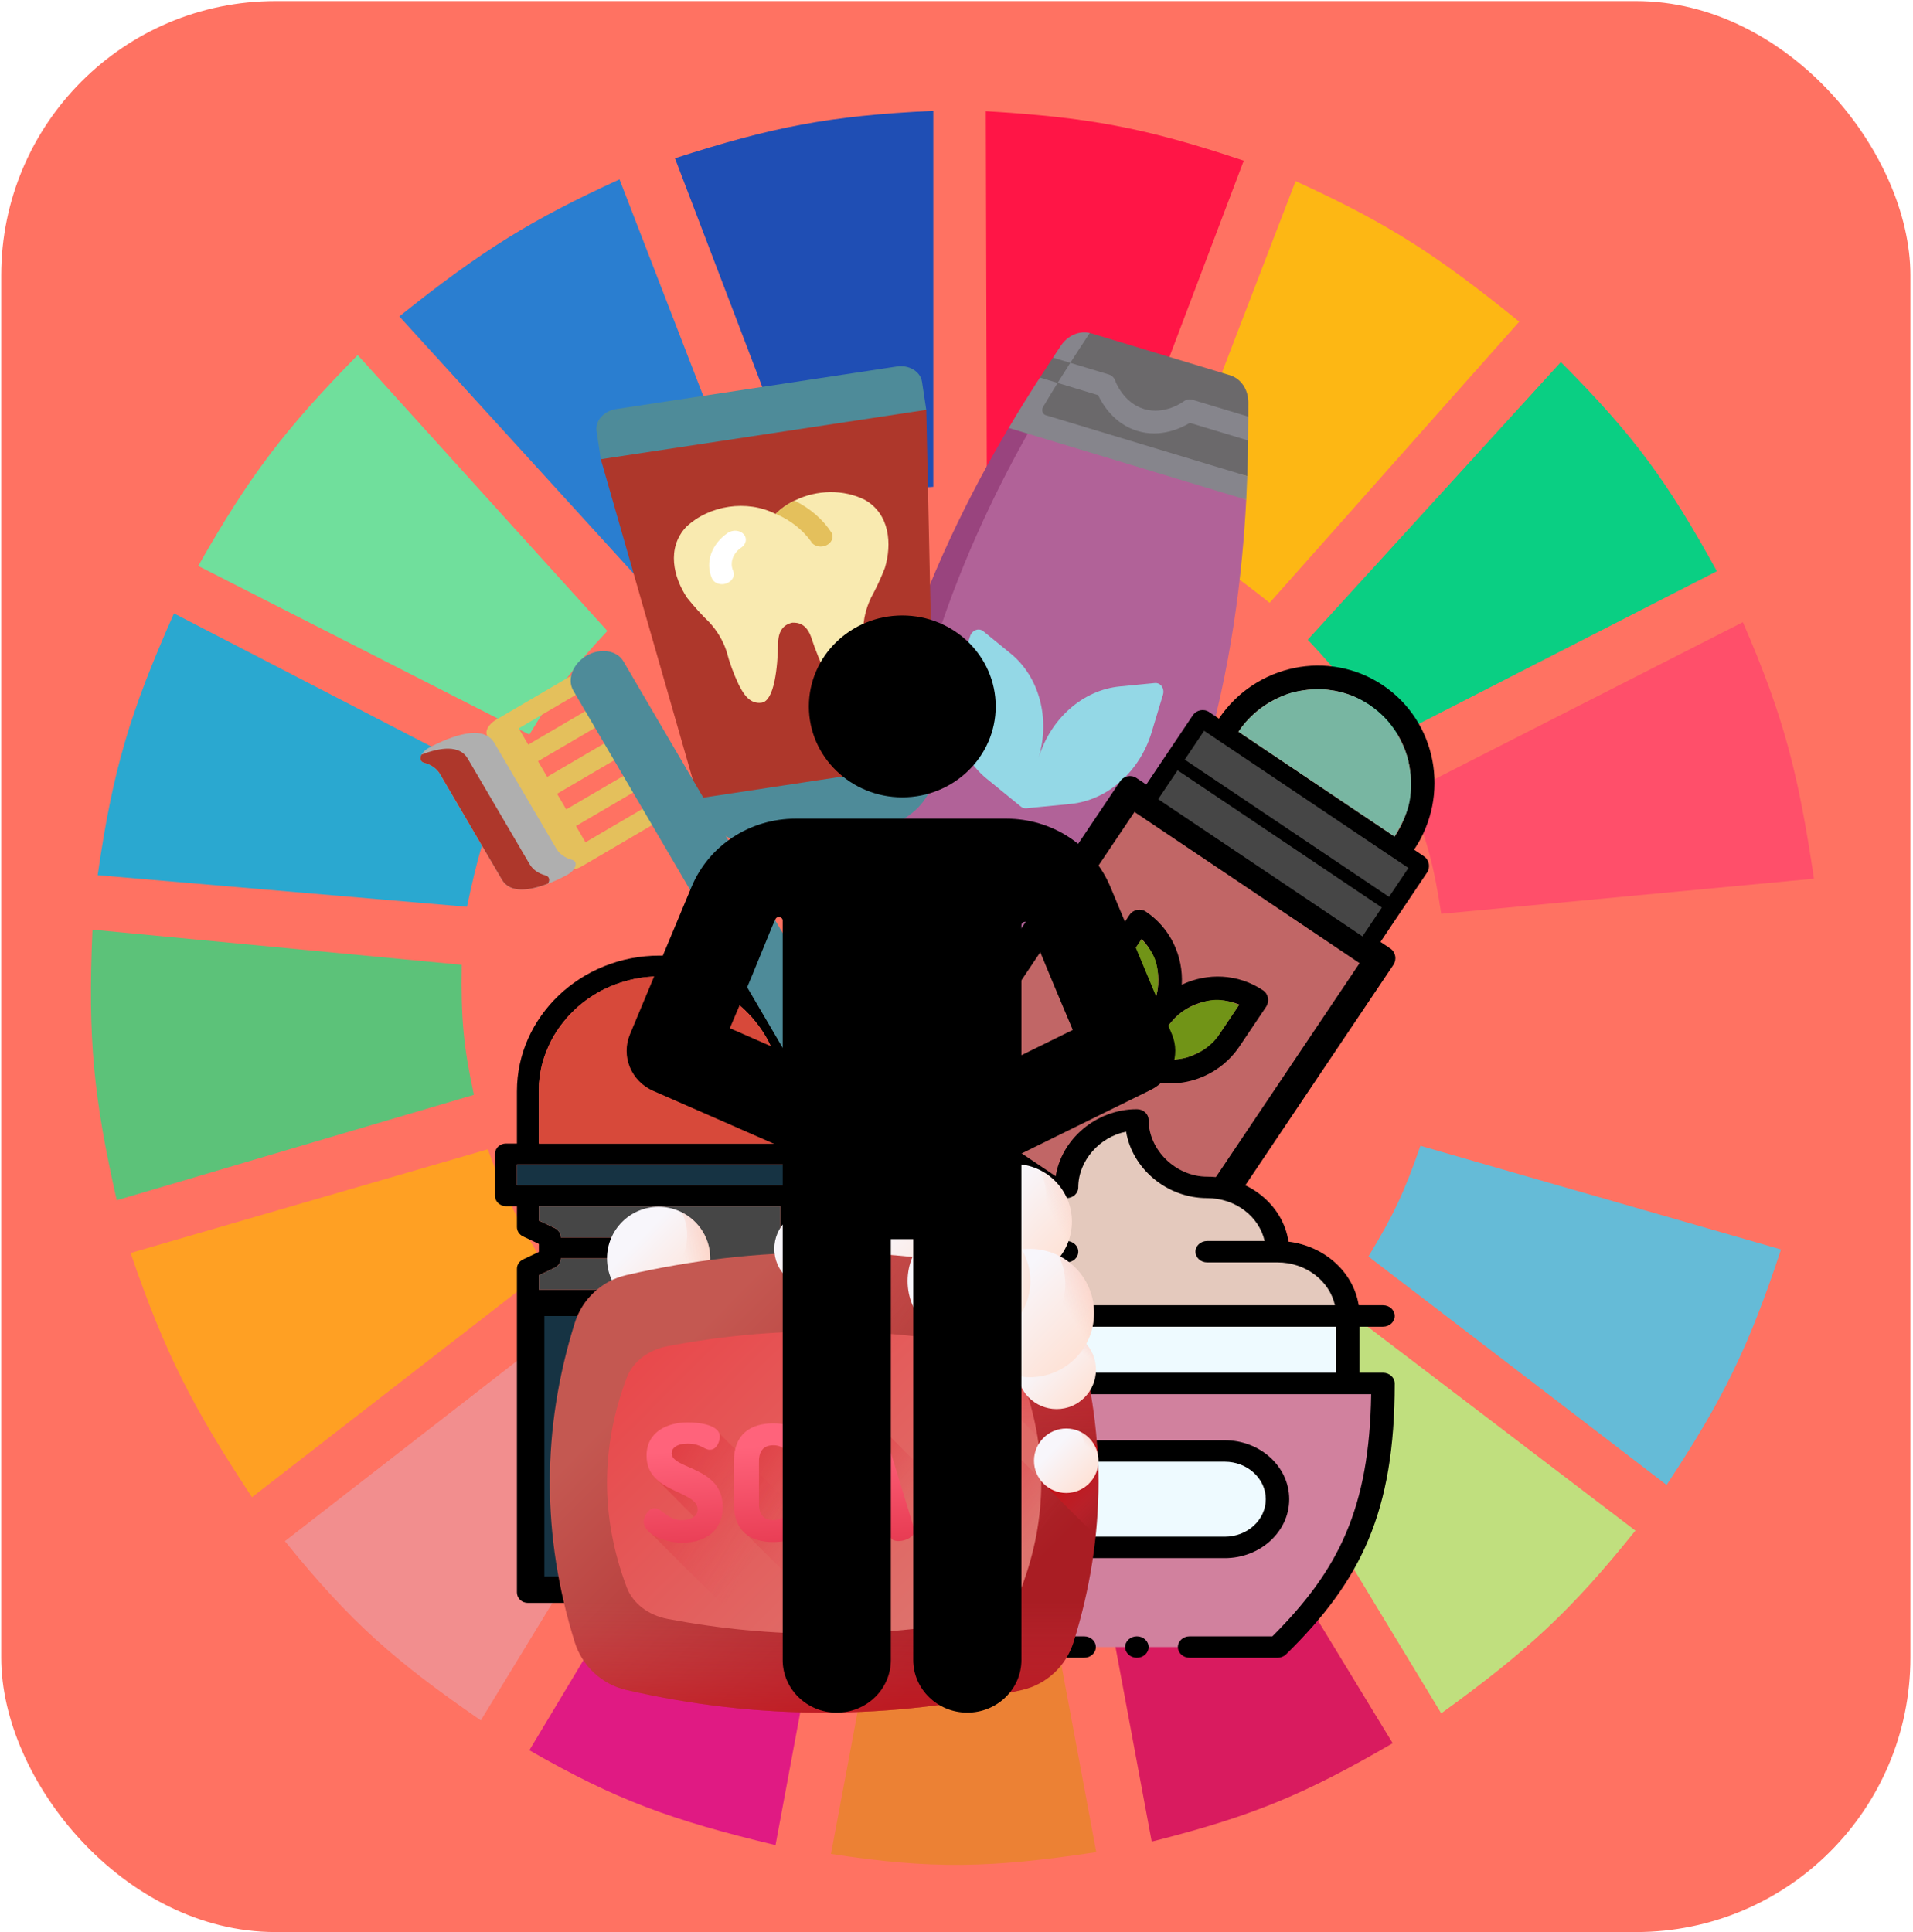 <svg width="687" height="694" viewBox="0 0 687 694" fill="none" xmlns="http://www.w3.org/2000/svg">
<rect x="0.44" y="0.383" width="685.626" height="693.507" rx="98.51" fill="#FF7262"/>
<g clip-path="url(#clip0)">
<path d="M290.335 182.426L242.396 56.841C277.207 45.664 297.363 41.575 335.161 39.802V174.853C317.196 175.86 307.353 177.482 290.335 182.426Z" fill="#1F4EB4"/>
<path d="M354.392 174.589L354.024 39.933C390.475 42.139 410.736 45.642 446.653 57.714L398.919 183.799C381.79 178.216 372.027 176.155 354.392 174.589Z" fill="#FF1546"/>
<path d="M416.716 191.26L465.277 65.045C499.803 80.798 516.951 92.4 545.59 115.531L455.938 216.503C441.919 205.298 433.535 199.558 416.716 191.26Z" fill="#FDB714"/>
<path d="M469.638 229.756L560.534 130.046C587.199 156.787 599.104 173.429 616.567 205.144L497.031 266.358C487.8 250.863 481.926 242.752 469.638 229.756Z" fill="#0ACF83"/>
<path d="M505.748 284.66L625.906 223.445C640.796 257.836 645.88 278.174 651.432 315.582L517.577 328.204C514.952 310.743 512.36 301.218 505.748 284.66Z" fill="#FF4F6A"/>
<path d="M515.707 391.943C518.704 375.176 519.659 365.432 519.443 347.136L653.297 334.515C654.959 371.2 653.133 392.049 645.204 429.807L515.707 391.943Z" fill="#FF7262"/>
<path d="M491.426 451.264C500.203 436.847 504.336 428.179 510.103 411.506L639.6 448.739C628.014 483.763 619.021 502.28 598.509 533.304L491.426 451.264Z" fill="#65BBD7"/>
<path d="M587.304 549.712L479.598 467.672C467.764 481.167 460.653 488.043 447.224 499.226L517.575 615.344C548.73 592.765 564.177 578.528 587.304 549.712Z" fill="#C0DF7E"/>
<path d="M500.144 626.072L429.792 510.585C414.529 518.298 405.59 522.112 388.702 527.624L413.605 661.412C449.283 652.418 468.243 644.643 500.144 626.072Z" fill="#D91B5F"/>
<path d="M323.331 532.673C341.077 533.835 351.028 533.488 368.779 531.411L393.682 665.199C355.619 670.934 334.704 671.405 298.428 665.83L323.331 532.673Z" fill="#EC8134"/>
<path d="M190.099 628.597L259.828 512.479C275.636 520.747 285.226 524.266 303.408 528.887L278.505 662.675C240.861 653.633 221.276 646.484 190.099 628.597Z" fill="#E01A83"/>
<path d="M102.317 553.498L208.779 470.827C220.65 484.795 228.371 491.46 243.02 502.381L172.669 617.868C141.875 596.583 126.104 582.918 102.317 553.498Z" fill="#F28E8E"/>
<path d="M90.486 537.721C69.31 505.569 59.427 486.536 46.905 450.002L175.157 412.768C181.562 430.018 186.42 439.354 196.324 455.681L90.486 537.721Z" fill="#FFA023"/>
<path d="M41.924 431.07C33.685 394.547 31.453 373.361 33.208 333.884L165.817 346.505C165.479 366.056 166.522 376.219 170.175 393.205L41.924 431.07Z" fill="#5CC279"/>
<path d="M35.076 314.32L167.686 325.68C171.365 308.284 174.123 298.6 180.76 281.504L62.47 220.29C46.748 255.75 40.515 276.28 35.076 314.32Z" fill="#2AA8D0"/>
<path d="M71.186 203.251C89.723 170.616 102.35 154.11 128.464 127.521L218.115 226.6C205.984 239.567 199.865 247.739 190.099 263.834L71.186 203.251Z" fill="#70DF9C"/>
<path d="M233.68 212.717C247.131 202.579 255.223 197.504 271.035 189.998L222.474 64.414C190.874 78.928 173.524 89.554 143.406 113.638L233.68 212.717Z" fill="#2A7ED0"/>
<g filter="url(#filter0_dd)">
<path d="M431.303 276.71C442.367 240.089 446.207 205.384 447.551 179.46L367.824 149.649C355.882 170.914 339.258 203.013 329.723 234.573C310.356 298.673 314.875 342.175 312.95 357.419L384.898 373.433C384.919 373.425 384.938 373.417 384.958 373.409C395.96 357.172 415.656 328.498 431.303 276.71Z" fill="#B16298"/>
<path d="M319.407 350.154C319.789 332.865 316.307 295.746 334.366 235.975C343.901 204.415 357.116 177.01 369.059 155.744L367.829 149.649L362.24 153.684C349.004 176.015 332.985 207.04 321.921 243.662C306.274 295.45 306.798 330.232 306.969 349.845C307.029 356.742 311.008 362.555 316.919 364.341L368.652 379.971C374.55 381.753 381.066 379.13 384.938 373.445L322.305 354.522C320.537 353.987 319.362 352.222 319.407 350.154Z" fill="#99447E"/>
<path d="M447.923 170.987C448.086 166.345 448.175 162.066 448.225 158.2L444.234 153.05L448.286 149.634C448.291 147.774 448.291 146.072 448.296 144.537C448.308 139.89 445.641 135.958 441.662 134.756C430.872 131.496 391.899 119.721 391.899 119.721C391.722 119.667 391.544 119.627 391.365 119.585C391.365 119.585 374.163 140.075 367.03 152.269L447.923 170.987Z" fill="#6B696B"/>
<path d="M447.924 170.988L375.532 149.116C374.382 148.769 373.926 147.274 374.613 146.115C381.2 134.995 387.1 126.027 391.365 119.587C387.532 118.691 383.408 120.491 380.959 124.194C380.113 125.475 379.171 126.893 378.145 128.444L380.786 132.895L373.453 135.611C370.13 140.749 366.316 146.805 362.239 153.685L447.555 179.462C447.708 176.521 447.829 173.692 447.924 170.988Z" fill="#86858C"/>
<path d="M428.176 143.558C427.137 143.244 425.974 143.486 425.039 144.194C424.973 144.244 418.342 149.172 410.837 146.904C403.331 144.636 400.537 136.861 400.517 136.804C400.137 135.676 399.304 134.835 398.25 134.516L384.354 130.318L377.565 132.332L379.811 137.53L394.367 141.928C395.942 145.28 400.119 152.251 408.459 154.771C416.799 157.29 424.137 153.798 427.305 151.88L448.222 158.199C448.262 155.064 448.277 152.197 448.283 149.633L428.176 143.558Z" fill="#86858C"/>
<path d="M384.357 130.319L378.146 128.442C376.732 130.581 375.157 132.977 373.454 135.609L379.814 137.531C381.397 134.975 382.916 132.569 384.357 130.319Z" fill="#6B696B"/>
<path d="M402.07 246.545C388.867 247.838 377.24 258.102 372.971 272.233C377.24 258.101 373.242 243.118 362.964 234.73L353.138 226.711C351.492 225.368 349.028 226.341 348.345 228.603L344.263 242.112C339.994 256.243 343.992 271.227 354.271 279.615L366.618 289.692C367.176 290.147 367.875 290.359 368.592 290.288L384.455 288.734C397.658 287.441 409.284 277.178 413.554 263.047L417.635 249.537C418.319 247.275 416.805 245.101 414.692 245.308L402.07 246.545Z" fill="#94D8E6"/>
<path d="M499.264 340.633L495.76 338.279L502.914 327.627L512.454 313.425C513.773 311.462 513.269 308.82 511.335 307.521L507.83 305.166C520.981 285.589 515.958 259.101 496.634 246.12C477.309 233.14 450.889 238.507 437.738 258.085L434.234 255.731C432.299 254.431 429.663 254.964 428.344 256.927L418.804 271.129L411.65 281.781L408.145 279.426C406.21 278.127 403.574 278.659 402.255 280.623L325.937 394.239C324.618 396.203 325.122 398.845 327.057 400.144L418.176 461.35C420.111 462.65 422.747 462.117 424.066 460.154L500.384 346.538C501.703 344.574 501.199 341.932 499.264 340.633ZM491.864 253.221C507.322 263.605 511.341 284.797 500.821 300.458L444.747 262.793C455.267 247.131 476.405 242.838 491.864 253.221ZM432.968 265.186L436.473 267.54L499.556 309.913L503.06 312.268L498.29 319.369L428.198 272.287L432.968 265.186ZM423.429 279.388L493.52 326.47L488.75 333.571L418.659 286.489L423.429 279.388ZM419.441 451.895L335.331 395.397L406.88 288.882L410.384 291.236L487.485 343.026L490.99 345.38L419.441 451.895Z" fill="black"/>
<path d="M444.748 262.793L500.821 300.458C505.706 292.182 507.196 287.416 506.613 278.586C505.967 272.852 505.107 269.625 501.903 263.829C498.669 258.911 496.457 256.455 491.426 252.927C487.237 250.354 484.679 249.193 479.421 248.084C475.71 247.479 473.673 247.327 470.167 247.664C464.793 248.237 462.003 249.067 457.494 251.389C454.73 252.871 453.152 253.926 450.394 256.28C447.92 258.58 446.662 259.978 444.748 262.793Z" fill="#78B6A2"/>
<path d="M406.88 288.883L335.332 395.398L419.442 451.897L490.99 345.381L406.88 288.883Z" fill="#C16666" stroke="black" stroke-width="3.94"/>
<path d="M453.567 355.665C444.638 349.667 433.559 349.299 424.4 353.659C424.972 343.532 420.442 333.414 411.512 327.416C409.578 326.117 406.942 326.649 405.623 328.613L396.083 342.815C386.88 356.516 390.393 375.06 403.921 384.147C417.448 393.234 435.944 389.473 445.147 375.772L454.687 361.57C456.006 359.606 455.502 356.965 453.567 355.665ZM403.092 347.523L410.006 337.23C416.884 344.246 418.1 355.466 412.341 364.04L405.427 374.333C398.546 367.321 397.333 356.097 403.092 347.523ZM438.138 371.064C432.379 379.638 421.53 382.759 412.436 379.041L419.35 368.748C425.11 360.174 435.959 357.053 445.052 360.771L438.138 371.064Z" fill="black"/>
<path d="M409.947 337.316L402.047 349.077L401.074 350.999L400.091 353.882L399.626 356.467L399.44 360.529L399.571 362.227L399.851 363.704L400.56 366.434L401.278 368.204L401.926 369.606L402.504 370.638L403.301 371.818L404.317 373.144C405.091 373.975 405.512 374.421 405.482 374.249L412.935 363.153C414.938 359.317 415.628 357.208 415.892 353.546C416.125 345.914 414.667 342.439 409.947 337.316Z" fill="#719417"/>
<path d="M445.007 360.864L437.107 372.625L435.695 374.253L433.398 376.253L431.181 377.661L427.491 379.369L425.869 379.89L424.397 380.189L421.601 380.565L419.691 380.57L418.148 380.5L416.974 380.356L415.581 380.064L413.968 379.625C412.907 379.223 412.334 379.002 412.505 378.964L419.958 367.869C422.752 364.564 424.444 363.128 427.734 361.498C434.711 358.396 438.479 358.432 445.007 360.864Z" fill="#719417"/>
<path d="M432.97 265.187L428.2 272.288L498.292 319.369L503.061 312.268L432.97 265.187Z" fill="#464646" stroke="#464646" stroke-width="3.94"/>
<path d="M423.431 279.388L418.661 286.489L488.753 333.571L493.522 326.47L423.431 279.388Z" fill="#464646" stroke="#464646" stroke-width="3.94"/>
<path d="M496.661 496.871C496.661 526.332 491.601 546.549 481.331 563.823C475.502 573.624 467.993 582.478 458.779 591.533H357.762C332.306 566.52 319.881 543.047 319.881 496.871H496.661Z" fill="#D1819E"/>
<path d="M332.506 472.628H484.031V496.871H332.506V472.628Z" fill="#EEFAFF"/>
<path d="M458.777 449.54C472.726 449.54 484.031 459.876 484.031 472.628H332.506C332.506 459.876 343.811 449.54 357.76 449.54C357.76 436.788 369.066 426.452 383.014 426.452C383.014 413.7 394.32 402.209 408.269 402.209C408.269 414.962 419.574 426.452 433.523 426.452C447.472 426.452 458.777 436.788 458.777 449.54Z" fill="#E4C9BD"/>
<path d="M439.837 521.113C450.297 521.113 458.778 528.867 458.778 538.429C458.778 547.992 450.297 555.746 439.837 555.746H376.701C366.242 555.746 357.761 547.992 357.761 538.429C357.761 528.867 366.242 521.113 376.701 521.113H439.837Z" fill="#EEFAFF"/>
<path d="M462.986 538.429C462.986 526.759 452.601 517.265 439.836 517.265H376.701C363.936 517.265 353.551 526.759 353.551 538.429C353.551 550.099 363.936 559.593 376.701 559.593H439.836C452.601 559.593 462.986 550.099 462.986 538.429ZM361.969 538.429C361.969 531.003 368.577 524.961 376.701 524.961H439.836C447.959 524.961 454.568 531.003 454.568 538.429C454.568 545.856 447.959 551.897 439.836 551.897H376.701C368.577 551.897 361.969 545.856 361.969 538.429Z" fill="black"/>
<path d="M408.27 595.38C410.594 595.38 412.479 593.657 412.479 591.532C412.479 589.407 410.594 587.684 408.27 587.684C405.945 587.684 404.061 589.407 404.061 591.532C404.061 593.657 405.945 595.38 408.27 595.38Z" fill="black"/>
<path d="M319.88 493.023C317.555 493.023 315.671 494.746 315.671 496.871C315.671 542.978 327.746 567.689 354.68 594.154C355.476 594.936 356.592 595.38 357.761 595.38H389.329C391.654 595.38 393.538 593.658 393.538 591.532C393.538 589.407 391.654 587.684 389.329 587.684H359.604C337.726 565.867 324.834 544.08 324.121 500.715H492.421C491.773 541.561 480.88 563.782 456.936 587.684H427.211C424.886 587.684 423.001 589.407 423.001 591.532C423.001 593.658 424.886 595.38 427.211 595.38H458.778C459.947 595.38 461.064 594.936 461.86 594.154C488.72 567.757 500.869 543.127 500.869 496.871C500.869 494.746 498.984 493.023 496.66 493.023H488.242V476.476H496.66C498.984 476.476 500.869 474.754 500.869 472.628C500.869 470.503 498.984 468.78 496.66 468.78H487.94C486.076 456.921 475.732 447.531 462.724 445.933C460.79 432.779 448.433 422.604 433.524 422.604C422.313 422.604 412.479 413.074 412.479 402.209C412.479 400.084 410.594 398.361 408.27 398.361C393.578 398.361 380.983 409.248 379.06 422.846C365.968 424.458 355.576 433.962 353.815 445.933C340.807 447.531 330.464 456.921 328.6 468.78H319.88C317.555 468.78 315.671 470.503 315.671 472.628C315.671 474.754 317.555 476.476 319.88 476.476H328.298V493.023H319.88ZM357.761 453.388H383.016C385.34 453.388 387.225 451.665 387.225 449.54C387.225 447.415 385.34 445.692 383.016 445.692H362.394C364.349 436.92 372.852 430.3 383.016 430.3C385.34 430.3 387.225 428.577 387.225 426.452C387.225 416.856 394.894 408.302 404.41 406.434C406.621 419.742 419.055 430.3 433.524 430.3C443.687 430.3 452.19 436.92 454.146 445.692H433.524C431.199 445.692 429.315 447.415 429.315 449.54C429.315 451.665 431.199 453.388 433.524 453.388H458.778C468.941 453.388 477.445 460.009 479.401 468.78H337.139C339.095 460.009 347.598 453.388 357.761 453.388ZM336.716 476.476H479.824V493.023H336.716V476.476Z" fill="black"/>
<path d="M292.029 410.691H288.088V391.942C288.088 365.064 265.108 343.196 236.864 343.196C208.619 343.196 185.639 365.064 185.639 391.942V410.691H181.698C179.523 410.691 177.758 412.367 177.758 414.44V429.439C177.758 431.513 179.523 433.189 181.698 433.189H185.639V440.688C185.639 442.11 186.482 443.407 187.818 444.044L193.519 446.755V449.62L187.818 452.335C186.482 452.969 185.639 454.266 185.639 455.687V466.936V571.929C185.639 574.002 187.404 575.678 189.579 575.678H284.148C286.323 575.678 288.088 574.002 288.088 571.929V466.936V433.189H292.029C294.204 433.189 295.969 431.513 295.969 429.439V414.44C295.969 412.367 294.204 410.691 292.029 410.691ZM193.519 391.942C193.519 369.2 212.965 350.695 236.864 350.695C260.762 350.695 280.208 369.2 280.208 391.942V410.691H193.519V391.942ZM280.208 568.179H193.519V470.686H280.208V568.179ZM280.208 463.187H193.519V458.005L199.221 455.29C200.557 454.656 201.4 453.359 201.4 451.938H236.864V444.438H201.4C201.4 443.017 200.557 441.72 199.221 441.082L193.519 438.371V433.189H280.208V463.187ZM288.088 425.69H284.148H189.579H185.639V418.19H189.579H284.148H288.088V425.69Z" fill="black"/>
<path d="M193.52 389.131V410.692H280.208V388.897C278.637 378.434 276.635 373.121 269.864 365.227C268.05 363.251 266.993 362.197 264.939 360.539C260.342 357.091 257.672 355.459 252.625 353.509C247.24 351.656 244.222 351.009 238.834 350.696C231.922 350.614 228.037 351.111 221.102 353.509C217.017 355.064 214.892 356.223 211.251 358.665C207.916 361.093 206.326 362.548 203.863 365.227C200.811 368.894 198.512 371.854 196.475 376.944C194.726 381.124 194.071 383.785 193.52 389.131Z" fill="#D7493A"/>
<path d="M185.639 418.19V425.689H288.089V418.19H185.639Z" fill="#163343"/>
<path d="M193.52 470.687V568.179H280.208V470.687H193.52Z" fill="#163343" stroke="black" stroke-width="3.94"/>
<path d="M236.864 538.181C252.074 538.181 264.447 526.403 264.447 511.933V496.934C264.447 494.86 262.681 493.184 260.506 493.184C250.466 493.184 241.691 498.332 236.864 505.982C232.037 498.332 223.262 493.184 213.222 493.184C211.047 493.184 209.281 494.86 209.281 496.934V511.933C209.281 526.403 221.654 538.181 236.864 538.181ZM256.566 501.062V511.933C256.566 520.988 249.784 528.563 240.804 530.303V519.432C240.804 510.377 247.586 502.802 256.566 501.062ZM217.162 501.062C226.142 502.806 232.924 510.377 232.924 519.432V530.303C223.943 528.559 217.162 520.988 217.162 511.933V501.062Z" fill="black"/>
<path d="M217.161 501.153V513.574L217.407 515.449L218.146 518.027L219.131 520.136L221.102 523.183L222.087 524.355L223.072 525.292L225.042 526.933L226.52 527.87L227.751 528.573L228.736 529.042L229.967 529.511L231.445 529.979C232.477 530.205 233.035 530.325 232.923 530.214V518.496C232.478 514.725 231.914 512.853 230.214 510.059C226.422 504.39 223.484 502.575 217.161 501.153Z" fill="#719417"/>
<path d="M256.581 501.153V513.574L256.335 515.449L255.596 518.027L254.611 520.136L252.641 523.183L251.656 524.355L250.67 525.292L248.7 526.933L247.223 527.87L245.991 528.573L245.006 529.042L243.775 529.511L242.297 529.979C241.266 530.205 240.707 530.325 240.82 530.214V518.496C241.264 514.725 241.828 512.853 243.529 510.059C247.32 504.39 250.258 502.575 256.581 501.153Z" fill="#719417"/>
<path d="M193.52 433.189V438.345L198.938 440.923L199.43 441.158L200.169 441.626L200.661 442.329L201.154 443.032L201.4 443.97V444.439H236.864V451.938H201.4V452.407L201.154 453.11L200.908 453.813L200.415 454.516L199.676 454.985L198.938 455.453L197.46 456.156L193.52 458.031V463.187H280.208V433.189H193.52Z" fill="#464646"/>
<path d="M328.45 462.803C338.686 462.803 346.983 454.506 346.983 444.27C346.983 434.035 338.686 425.738 328.45 425.738C318.215 425.738 309.918 434.035 309.918 444.27C309.918 454.506 318.215 462.803 328.45 462.803Z" fill="url(#paint0_linear)"/>
<path d="M336.74 427.693C337.991 430.187 338.695 433.003 338.695 435.983C338.695 446.218 330.398 454.516 320.162 454.516C317.182 454.516 314.367 453.811 311.872 452.561C314.915 458.634 321.195 462.804 328.45 462.804C338.686 462.804 346.983 454.506 346.983 444.271C346.983 437.016 342.813 430.735 336.74 427.693Z" fill="url(#paint1_linear)"/>
<path d="M236.529 470.478C246.764 470.478 255.061 462.18 255.061 451.945C255.061 441.71 246.764 433.413 236.529 433.413C226.293 433.413 217.996 441.71 217.996 451.945C217.996 462.18 226.293 470.478 236.529 470.478Z" fill="url(#paint2_linear)"/>
<path d="M244.82 435.368C246.07 437.862 246.774 440.678 246.774 443.658C246.774 453.893 238.477 462.19 228.241 462.19C225.261 462.19 222.446 461.486 219.951 460.236C222.994 466.309 229.274 470.478 236.529 470.478C246.765 470.478 255.062 462.181 255.062 451.946C255.062 444.691 250.893 438.41 244.82 435.368Z" fill="url(#paint3_linear)"/>
<path d="M385.535 475.142C382.842 466.541 375.825 459.983 367.042 457.961C319.841 447.097 272.095 447.097 224.894 457.961C216.111 459.983 209.095 466.541 206.402 475.142C194.477 513.215 194.479 551.686 206.402 589.755C209.096 598.356 216.112 604.914 224.895 606.935C272.095 617.8 319.841 617.8 367.042 606.935C375.825 604.914 382.841 598.356 385.535 589.755C397.458 551.686 397.46 513.215 385.535 475.142Z" fill="url(#paint4_linear)"/>
<path d="M198.429 551.276C199.743 564.127 202.397 576.964 206.403 589.755C209.096 598.356 216.112 604.914 224.895 606.935C272.096 617.8 319.841 617.8 367.043 606.935C375.825 604.914 382.842 598.356 385.535 589.755C389.541 576.964 392.195 564.127 393.509 551.276H198.429Z" fill="url(#paint5_linear)"/>
<path d="M225.078 570.125C227.21 575.78 232.763 580.091 239.715 581.42C277.075 588.563 314.865 588.563 352.224 581.42C359.176 580.091 364.729 575.78 366.861 570.126C376.299 545.095 376.298 519.803 366.861 494.775C364.729 489.12 359.176 484.809 352.224 483.48C314.865 476.337 277.075 476.337 239.715 483.48C232.763 484.809 227.21 489.12 225.078 494.775C215.641 519.803 215.64 545.094 225.078 570.125Z" fill="url(#paint6_linear)"/>
<path d="M358.416 515.935C355.975 512.572 351.866 511.578 347.132 511.578H335.159C333.135 511.578 332.19 512.463 332.19 513.91V550.697C332.19 551.906 332.768 552.718 334.064 553.137L380.142 599.215C382.56 596.53 384.42 593.319 385.536 589.755C389.565 576.89 392.228 563.979 393.534 551.053L358.416 515.935Z" fill="url(#paint7_linear)"/>
<path d="M385.537 589.756C386.174 587.72 386.771 585.683 387.34 583.646L317.498 513.804C316.834 511.813 314.256 511.231 311.617 511.231C308.956 511.231 306.74 511.828 306.104 513.853L295.345 549.136C295.287 549.368 295.229 549.599 295.229 549.773C295.229 550.961 295.86 551.969 297.189 552.632L354.18 609.623C358.472 608.816 362.761 607.922 367.044 606.936C375.827 604.914 382.843 598.357 385.537 589.756Z" fill="url(#paint8_linear)"/>
<path d="M367.042 606.935C370.396 606.163 373.491 604.728 376.188 602.772L289.495 516.078C286.956 512.619 282.672 511.578 277.719 511.578C269.736 511.578 263.934 514.893 263.934 524.842V540.17C263.934 545.525 265.342 549.068 268.243 551.2L330.232 613.189C342.526 611.832 354.802 609.753 367.042 606.935Z" fill="url(#paint9_linear)"/>
<path d="M353.314 609.784L258.305 514.775C256.988 511.321 249.784 511.231 247.003 511.231C239.773 511.231 232.582 514.142 232.582 522.818C232.582 527.2 234.118 530.035 236.718 532.104L249.231 544.746C248.125 545.595 246.475 546.341 244.921 546.341C239.542 546.341 237.806 542.061 235.088 542.061C232.89 542.061 231.541 544.567 231.541 546.533C231.541 548.124 232.262 549.694 234.099 550.985L298.182 615.069C316.583 614.938 334.982 613.18 353.314 609.784Z" fill="url(#paint10_linear)"/>
<path d="M241.221 521.95C241.221 520.157 242.898 518.48 247.005 518.48C251.748 518.48 252.847 520.678 254.929 520.678C257.475 520.678 258.516 517.497 258.516 515.935C258.516 511.423 250.071 510.845 247.005 510.845C239.775 510.845 232.198 514.142 232.198 522.818C232.198 536.353 250.534 535.138 250.534 542.138C250.534 544.914 247.584 545.955 244.923 545.955C239.544 545.955 237.808 541.675 235.09 541.675C232.892 541.675 231.156 544.567 231.156 546.533C231.156 550.351 237.519 554.053 245.096 554.053C253.483 554.053 259.557 549.541 259.557 541.212C259.557 526.636 241.221 527.735 241.221 521.95Z" fill="url(#paint11_linear)"/>
<path d="M277.72 511.193C269.738 511.193 263.549 514.895 263.549 524.844V540.172C263.549 550.121 269.738 553.823 277.72 553.823C285.703 553.823 291.949 550.121 291.949 540.172V524.844C291.95 514.895 285.703 511.193 277.72 511.193ZM282.926 540.172C282.926 544.163 280.959 545.956 277.72 545.956C274.481 545.956 272.572 544.163 272.572 540.172V524.843C272.572 520.852 274.481 519.059 277.72 519.059C280.959 519.059 282.926 520.852 282.926 524.843V540.172Z" fill="url(#paint12_linear)"/>
<path d="M317.515 513.853C316.878 511.828 314.275 510.845 311.615 510.845C308.954 510.845 306.351 511.828 305.715 513.853L294.956 549.136C294.898 549.368 294.841 549.599 294.841 549.773C294.841 551.913 298.138 553.475 300.625 553.475C302.071 553.475 303.228 553.012 303.575 551.797L305.541 544.567H317.746L319.713 551.797C320.06 553.012 321.217 553.475 322.663 553.475C325.15 553.475 328.447 551.913 328.447 549.773C328.447 549.599 328.389 549.368 328.331 549.136L317.515 513.853ZM307.392 537.626L311.615 522.124L315.837 537.626H307.392Z" fill="url(#paint13_linear)"/>
<path d="M347.133 511.193H335.159C333.135 511.193 331.805 512.465 331.805 513.911V550.699C331.805 552.55 334.061 553.475 336.316 553.475C338.572 553.475 340.828 552.55 340.828 550.699V538.205H346.554C354.536 538.205 360.783 534.503 360.783 524.786V524.496C360.783 514.779 354.768 511.193 347.133 511.193ZM351.76 525.48C351.76 529.413 349.794 531.264 346.554 531.264H340.828V519.059H346.554C349.794 519.059 351.76 520.91 351.76 524.844V525.48Z" fill="url(#paint14_linear)"/>
<path d="M385.537 475.141C382.844 466.54 375.827 459.983 367.044 457.961C353.963 454.95 341.612 452.777 328.471 451.435C325.055 459.465 325.843 469.108 332.392 475.656L394.397 537.662C394.988 516.79 392.041 495.906 385.537 475.141Z" fill="url(#paint15_linear)"/>
<path d="M391.168 567.335L283.418 459.581C280.598 457.348 279.423 454.064 278.944 450.321C290.87 449.637 302.03 449.641 313.956 450.333C331.687 451.36 349.404 453.902 367.039 457.962C375.824 459.983 382.839 466.538 385.532 475.142C391.326 493.646 394.305 512.239 394.467 530.836C394.575 543.009 393.474 555.185 391.168 567.335Z" fill="url(#paint16_linear)"/>
<path d="M379.462 506.063C387.261 506.063 393.583 499.741 393.583 491.942C393.583 484.143 387.261 477.821 379.462 477.821C371.663 477.821 365.341 484.143 365.341 491.942C365.341 499.741 371.663 506.063 379.462 506.063Z" fill="url(#paint17_linear)"/>
<path d="M385.779 479.31C386.731 481.211 387.268 483.356 387.268 485.627C387.268 493.426 380.946 499.748 373.147 499.748C370.876 499.748 368.731 499.211 366.83 498.259C369.149 502.886 373.934 506.063 379.462 506.063C387.261 506.063 393.583 499.741 393.583 491.942C393.583 486.414 390.406 481.629 385.779 479.31Z" fill="url(#paint18_linear)"/>
<path d="M292.185 462.633C299.984 462.633 306.306 456.31 306.306 448.511C306.306 440.712 299.984 434.39 292.185 434.39C284.386 434.39 278.063 440.712 278.063 448.511C278.063 456.31 284.386 462.633 292.185 462.633Z" fill="url(#paint19_linear)"/>
<path d="M298.502 435.879C299.454 437.78 299.991 439.925 299.991 442.196C299.991 449.995 293.669 456.318 285.87 456.318C283.599 456.318 281.454 455.781 279.553 454.828C281.871 459.456 286.657 462.633 292.185 462.633C299.984 462.633 306.306 456.31 306.306 448.511C306.306 442.983 303.129 438.198 298.502 435.879Z" fill="url(#paint20_linear)"/>
<path d="M382.903 513.427C376.51 513.427 371.713 518.223 371.713 524.617C371.713 527.984 372.765 531.014 375.059 533.129L393.481 551.551C394.594 540.827 394.769 530.093 394.007 519.365L391.415 516.773C389.3 514.479 386.27 513.427 382.903 513.427Z" fill="url(#paint21_linear)"/>
<path d="M382.905 536.193C389.298 536.193 394.481 531.01 394.481 524.617C394.481 518.223 389.298 513.04 382.905 513.04C376.511 513.04 371.328 518.223 371.328 524.617C371.328 531.01 376.511 536.193 382.905 536.193Z" fill="url(#paint22_linear)"/>
<path d="M388.082 514.26C388.863 515.818 389.303 517.577 389.303 519.438C389.303 525.832 384.12 531.015 377.726 531.015C375.865 531.015 374.106 530.575 372.548 529.794C374.448 533.588 378.371 536.192 382.904 536.192C389.297 536.192 394.48 531.009 394.48 524.616C394.48 520.083 391.876 516.16 388.082 514.26Z" fill="url(#paint23_linear)"/>
<path d="M364.249 459.456C375.68 459.456 384.946 450.19 384.946 438.76C384.946 427.329 375.68 418.063 364.249 418.063C352.819 418.063 343.553 427.329 343.553 438.76C343.553 450.19 352.819 459.456 364.249 459.456Z" fill="url(#paint24_linear)"/>
<path d="M373.508 420.247C374.903 423.032 375.69 426.176 375.69 429.505C375.69 440.935 366.424 450.201 354.994 450.201C351.666 450.201 348.521 449.414 345.735 448.019C349.133 454.801 356.147 459.457 364.249 459.457C375.68 459.457 384.946 450.191 384.946 438.76C384.946 430.658 380.29 423.645 373.508 420.247Z" fill="url(#paint25_linear)"/>
<path d="M369.839 494.633C382.576 494.633 392.901 484.308 392.901 471.571C392.901 458.834 382.576 448.509 369.839 448.509C357.103 448.509 346.777 458.834 346.777 471.571C346.777 484.308 357.103 494.633 369.839 494.633Z" fill="url(#paint26_linear)"/>
<path d="M380.159 450.942C381.714 454.047 382.591 457.55 382.591 461.258C382.591 473.995 372.266 484.32 359.529 484.32C355.82 484.32 352.317 483.444 349.213 481.888C353 489.445 360.815 494.634 369.843 494.634C382.579 494.634 392.905 484.308 392.905 471.572C392.904 462.544 387.716 454.729 380.159 450.942Z" fill="url(#paint27_linear)"/>
<path d="M347.979 482.111C360.152 482.111 370.021 472.242 370.021 460.069C370.021 447.895 360.152 438.026 347.979 438.026C335.805 438.026 325.937 447.895 325.937 460.069C325.937 472.242 335.805 482.111 347.979 482.111Z" fill="url(#paint28_linear)"/>
<path d="M335.365 273.915L295.583 290.253L250.73 286.748L215.768 164.928L274.19 145.762L332.644 147.207L335.365 273.915Z" fill="#AE372B"/>
<path d="M221.281 146.913L322.036 131.636C326.488 130.961 330.552 133.421 331.115 137.131L332.642 147.207L215.767 164.928L214.239 154.852C213.677 151.142 216.829 147.588 221.281 146.913Z" fill="#4E8B99"/>
<path d="M317.785 203.949C316.364 207.603 314.691 211.195 312.78 214.707C310.996 218.463 310.046 222.428 309.976 226.4C310.162 230.635 309.952 234.895 309.35 239.139C308.797 242.28 307.928 247.154 303.373 247.844C298.9 248.523 294.196 237.623 291.37 229.049C289.716 224.113 286.736 223.499 284.448 223.64C282.222 224.184 279.559 225.653 279.442 230.858C279.286 239.884 278.024 251.688 273.551 252.366C268.995 253.057 266.722 248.66 265.26 245.824C263.429 241.949 261.966 237.943 260.888 233.843C259.644 230.071 257.561 226.565 254.744 223.506C251.877 220.72 249.214 217.784 246.773 214.717C241.823 207.359 239.323 196.847 246.381 189.283C254.709 181.37 268.31 179.381 278.526 184.581L278.597 184.502C280.509 182.616 282.795 181.023 285.347 179.802C293.324 175.804 303.037 175.705 310.621 179.543C319.604 184.674 320.331 195.455 317.785 203.949Z" fill="#F9EAB0"/>
<path d="M296.575 195.93C296.21 196.083 295.823 196.188 295.427 196.242C293.643 196.52 291.923 195.766 291.23 194.405C288.227 190.278 283.972 186.924 278.869 184.667C278.77 184.621 278.68 184.566 278.598 184.502C280.509 182.616 282.795 181.023 285.347 179.803C290.951 182.56 295.529 186.528 298.637 191.323C299.081 192.131 299.112 193.071 298.724 193.936C298.337 194.801 297.563 195.519 296.575 195.93Z" fill="#E4C05C"/>
<path d="M259.996 209.757C258.096 210.043 256.288 209.185 255.656 207.697C253.167 201.977 255.498 195.355 261.405 191.365C262.582 190.599 264.123 190.396 265.448 190.834C266.773 191.272 267.68 192.285 267.827 193.489C267.975 194.695 267.34 195.91 266.163 196.677C263.15 198.75 261.993 202.162 263.317 205.087C263.672 205.924 263.608 206.863 263.141 207.699C262.672 208.536 261.839 209.199 260.821 209.543C260.555 209.638 260.278 209.709 259.996 209.757Z" fill="white"/>
<path d="M250.728 286.747L335.362 273.914C337.05 285.042 327.591 295.706 314.235 297.731L277.963 303.231C264.61 305.256 252.415 297.875 250.728 286.747Z" fill="#4E8B99"/>
<path d="M308.004 333.035L294.382 335.1C290.242 335.728 286.379 333.64 285.445 330.271L277.964 303.232L314.236 297.732L315.108 325.773C315.215 329.267 312.144 332.407 308.004 333.035Z" fill="#AE372B"/>
<path d="M221.9 256.419L188.338 276.088C185.69 277.64 182.777 277.588 181.831 275.974L174.98 264.283C174.035 262.67 175.412 260.102 178.061 258.55L211.622 238.882C214.267 237.331 217.184 237.383 218.129 238.996L224.981 250.686C225.927 252.301 224.545 254.869 221.9 256.419ZM189.707 267.433L213.676 253.386L210.25 247.54L186.281 261.587L189.707 267.433Z" fill="#E4C05C"/>
<path d="M228.819 268.223L195.257 287.892C192.609 289.443 189.696 289.392 188.75 287.778L181.898 276.086C180.953 274.473 182.331 271.906 184.98 270.354L218.541 250.686C221.186 249.135 224.102 249.185 225.048 250.798L231.899 262.49C232.846 264.104 231.464 266.673 228.819 268.223ZM196.626 279.236L220.595 265.189L217.169 259.343L193.2 273.39L196.626 279.236Z" fill="#E4C05C"/>
<path d="M235.537 279.69L201.976 299.359C199.328 300.911 196.415 300.859 195.47 299.246L188.617 287.553C187.672 285.94 189.05 283.373 191.698 281.821L225.26 262.153C227.905 260.602 230.821 260.652 231.766 262.266L238.619 273.959C239.564 275.572 238.183 278.14 235.537 279.69ZM203.344 290.703L227.313 276.656L223.887 270.811L199.918 284.858L203.344 290.703Z" fill="#E4C05C"/>
<path d="M242.456 291.494L208.895 311.163C206.247 312.714 203.334 312.663 202.388 311.05L195.537 299.358C194.59 297.744 195.969 295.177 198.617 293.625L232.179 273.957C234.824 272.406 237.74 272.456 238.686 274.071L245.538 285.762C246.483 287.375 245.102 289.944 242.456 291.494ZM210.263 302.507L234.232 288.46L230.806 282.614L206.837 296.661L210.263 302.507Z" fill="#E4C05C"/>
<path d="M210.622 235.505C215.587 232.596 221.53 233.507 223.896 237.545L309.558 383.714C311.923 387.75 309.815 393.382 304.85 396.292C299.885 399.201 293.941 398.288 291.576 394.252L205.914 248.083C203.548 244.046 205.657 238.415 210.622 235.505Z" fill="#4E8B99"/>
<path d="M203.626 314.238C201.35 315.461 199.009 316.537 196.632 317.451C189.98 319.989 183.133 320.927 180.205 315.931L158.102 278.215C156.968 276.149 154.939 274.656 152.286 273.937C150.98 273.58 150.591 272.301 151.394 271.001C151.979 270.004 152.956 269.113 154.116 268.519C162.259 264.22 173.551 260.026 177.537 266.826L199.64 304.542C200.775 306.609 202.803 308.101 205.456 308.82C207.834 309.466 206.729 312.627 203.626 314.238Z" fill="#AFAFAF"/>
<path d="M196.794 317.347C190.072 319.927 183.161 320.902 180.234 315.908L158.135 278.198C157.001 276.132 154.962 274.645 152.291 273.938C150.975 273.586 150.59 272.306 151.407 270.998C158.127 268.42 165.039 267.442 167.966 272.437L190.065 310.146C191.199 312.213 193.238 313.7 195.907 314.407C197.223 314.759 197.609 316.04 196.794 317.347Z" fill="#AE372B"/>
<path fill-rule="evenodd" clip-rule="evenodd" d="M324.029 286.361C342.486 286.361 357.574 271.784 357.574 253.701C357.574 235.666 342.557 221.044 324.029 221.044C305.502 221.044 290.485 235.666 290.485 253.701C290.485 271.883 305.675 286.361 324.029 286.361ZM366.807 414.291L413.176 391.47C420.692 387.769 424.039 379.072 420.868 371.472L398.764 318.526C392.548 303.642 377.868 294.022 361.363 294.022H285.74C269.235 294.022 254.555 303.642 248.343 318.526L226.236 371.472C222.96 379.325 226.647 388.295 234.586 391.774L281.078 412.156V596.173C281.078 606.644 289.795 615.083 300.497 615.083C311.225 615.083 319.92 606.617 319.92 596.173V445.033H327.961V596.173C327.961 606.617 336.657 615.083 347.384 615.083C358.158 615.083 366.807 606.572 366.807 596.173V414.291ZM385.264 369.894L366.807 378.976V332.367C366.807 330.927 368.836 330.53 369.407 331.859C370.006 333.253 370.813 335.221 371.986 338.082L371.986 338.083C374.403 343.978 378.373 353.658 385.264 369.894ZM274.974 338.411L274.974 338.411C276.741 334.051 277.737 331.593 278.502 330.067C279.135 328.81 281.074 329.24 281.074 330.641V377.593L262.096 369.272C268.729 353.819 272.567 344.35 274.974 338.411Z" fill="black"/>
</g>
</g>
<defs>
<filter id="filter0_dd" x="110.771" y="75.25" width="470.391" height="575.297" filterUnits="userSpaceOnUse" color-interpolation-filters="sRGB">
<feFlood flood-opacity="0" result="BackgroundImageFix"/>
<feColorMatrix in="SourceAlpha" type="matrix" values="0 0 0 0 0 0 0 0 0 0 0 0 0 0 0 0 0 0 127 0"/>
<feOffset dx="19.702" dy="19.702"/>
<feGaussianBlur stdDeviation="7.881"/>
<feColorMatrix type="matrix" values="0 0 0 0 0 0 0 0 0 0 0 0 0 0 0 0 0 0 0.25 0"/>
<feBlend mode="normal" in2="BackgroundImageFix" result="effect1_dropShadow"/>
<feColorMatrix in="SourceAlpha" type="matrix" values="0 0 0 0 0 0 0 0 0 0 0 0 0 0 0 0 0 0 127 0"/>
<feOffset dx="-19.702" dy="-19.702"/>
<feGaussianBlur stdDeviation="7.881"/>
<feColorMatrix type="matrix" values="0 0 0 0 0 0 0 0 0 0 0 0 0 0 0 0 0 0 0.25 0"/>
<feBlend mode="normal" in2="effect1_dropShadow" result="effect2_dropShadow"/>
<feBlend mode="normal" in="SourceGraphic" in2="effect2_dropShadow" result="shape"/>
</filter>
<linearGradient id="paint0_linear" x1="321.517" y1="437.336" x2="345.519" y2="461.339" gradientUnits="userSpaceOnUse">
<stop stop-color="#F8F6FB"/>
<stop offset="1" stop-color="#FFDECF"/>
</linearGradient>
<linearGradient id="paint1_linear" x1="337.582" y1="443.812" x2="368.478" y2="426.539" gradientUnits="userSpaceOnUse">
<stop stop-color="#FAA68E" stop-opacity="0"/>
<stop offset="1" stop-color="#FAA68E"/>
</linearGradient>
<linearGradient id="paint2_linear" x1="229.594" y1="445.011" x2="253.597" y2="469.014" gradientUnits="userSpaceOnUse">
<stop stop-color="#F8F6FB"/>
<stop offset="1" stop-color="#FFDECF"/>
</linearGradient>
<linearGradient id="paint3_linear" x1="245.662" y1="451.487" x2="276.557" y2="434.215" gradientUnits="userSpaceOnUse">
<stop stop-color="#FAA68E" stop-opacity="0"/>
<stop offset="1" stop-color="#FAA68E"/>
</linearGradient>
<linearGradient id="paint4_linear" x1="246.017" y1="482.496" x2="349.011" y2="585.49" gradientUnits="userSpaceOnUse">
<stop stop-color="#C45851"/>
<stop offset="1" stop-color="#A91D23"/>
</linearGradient>
<linearGradient id="paint5_linear" x1="295.969" y1="575.329" x2="295.969" y2="655.541" gradientUnits="userSpaceOnUse">
<stop stop-color="#E63950" stop-opacity="0"/>
<stop offset="0.047" stop-color="#E4354B" stop-opacity="0.047"/>
<stop offset="0.467" stop-color="#D31822" stop-opacity="0.467"/>
<stop offset="0.799" stop-color="#C90709" stop-opacity="0.799"/>
<stop offset="1" stop-color="#C50000"/>
</linearGradient>
<linearGradient id="paint6_linear" x1="343.851" y1="580.331" x2="193.019" y2="429.5" gradientUnits="userSpaceOnUse">
<stop stop-color="#DD746E"/>
<stop offset="1" stop-color="#EE353C"/>
</linearGradient>
<linearGradient id="paint7_linear" x1="368.945" y1="557.067" x2="294.622" y2="501.614" gradientUnits="userSpaceOnUse">
<stop stop-color="#E63950" stop-opacity="0"/>
<stop offset="0.047" stop-color="#E4354B" stop-opacity="0.047"/>
<stop offset="0.467" stop-color="#D31822" stop-opacity="0.467"/>
<stop offset="0.799" stop-color="#C90709" stop-opacity="0.799"/>
<stop offset="1" stop-color="#C50000"/>
</linearGradient>
<linearGradient id="paint8_linear" x1="320.032" y1="549.392" x2="260.702" y2="504.316" gradientUnits="userSpaceOnUse">
<stop stop-color="#E63950" stop-opacity="0"/>
<stop offset="0.047" stop-color="#E4354B" stop-opacity="0.047"/>
<stop offset="0.467" stop-color="#D31822" stop-opacity="0.467"/>
<stop offset="0.799" stop-color="#C90709" stop-opacity="0.799"/>
<stop offset="1" stop-color="#C50000"/>
</linearGradient>
<linearGradient id="paint9_linear" x1="296.851" y1="555.614" x2="208.955" y2="497.017" gradientUnits="userSpaceOnUse">
<stop stop-color="#E63950" stop-opacity="0"/>
<stop offset="0.047" stop-color="#E4354B" stop-opacity="0.047"/>
<stop offset="0.467" stop-color="#D31822" stop-opacity="0.467"/>
<stop offset="0.799" stop-color="#C90709" stop-opacity="0.799"/>
<stop offset="1" stop-color="#C50000"/>
</linearGradient>
<linearGradient id="paint10_linear" x1="270.946" y1="560.018" x2="166.853" y2="496.02" gradientUnits="userSpaceOnUse">
<stop stop-color="#E63950" stop-opacity="0"/>
<stop offset="0.047" stop-color="#E4354B" stop-opacity="0.047"/>
<stop offset="0.467" stop-color="#D31822" stop-opacity="0.467"/>
<stop offset="0.799" stop-color="#C90709" stop-opacity="0.799"/>
<stop offset="1" stop-color="#C50000"/>
</linearGradient>
<linearGradient id="paint11_linear" x1="244.241" y1="521.206" x2="246.558" y2="560.223" gradientUnits="userSpaceOnUse">
<stop stop-color="#FF637B"/>
<stop offset="1" stop-color="#E63950"/>
</linearGradient>
<linearGradient id="paint12_linear" x1="276.962" y1="519.263" x2="279.28" y2="558.28" gradientUnits="userSpaceOnUse">
<stop stop-color="#FF637B"/>
<stop offset="1" stop-color="#E63950"/>
</linearGradient>
<linearGradient id="paint13_linear" x1="309.715" y1="517.316" x2="312.032" y2="556.333" gradientUnits="userSpaceOnUse">
<stop stop-color="#FF637B"/>
<stop offset="1" stop-color="#E63950"/>
</linearGradient>
<linearGradient id="paint14_linear" x1="344.983" y1="515.222" x2="347.3" y2="554.239" gradientUnits="userSpaceOnUse">
<stop stop-color="#FF637B"/>
<stop offset="1" stop-color="#E63950"/>
</linearGradient>
<linearGradient id="paint15_linear" x1="360.137" y1="522.302" x2="361.296" y2="437.109" gradientUnits="userSpaceOnUse">
<stop stop-color="#E63950" stop-opacity="0"/>
<stop offset="0.047" stop-color="#E4354B" stop-opacity="0.047"/>
<stop offset="0.467" stop-color="#D31822" stop-opacity="0.467"/>
<stop offset="0.799" stop-color="#C90709" stop-opacity="0.799"/>
<stop offset="1" stop-color="#C50000"/>
</linearGradient>
<linearGradient id="paint16_linear" x1="324.155" y1="480.029" x2="217.475" y2="417.97" gradientUnits="userSpaceOnUse">
<stop stop-color="#E63950" stop-opacity="0"/>
<stop offset="0.047" stop-color="#E4354B" stop-opacity="0.047"/>
<stop offset="0.467" stop-color="#D31822" stop-opacity="0.467"/>
<stop offset="0.799" stop-color="#C90709" stop-opacity="0.799"/>
<stop offset="1" stop-color="#C50000"/>
</linearGradient>
<linearGradient id="paint17_linear" x1="374.179" y1="486.659" x2="392.468" y2="504.948" gradientUnits="userSpaceOnUse">
<stop stop-color="#F8F6FB"/>
<stop offset="1" stop-color="#FFDECF"/>
</linearGradient>
<linearGradient id="paint18_linear" x1="388.788" y1="486.178" x2="400.689" y2="470.507" gradientUnits="userSpaceOnUse">
<stop stop-color="#FAA68E" stop-opacity="0"/>
<stop offset="1" stop-color="#FAA68E"/>
</linearGradient>
<linearGradient id="paint19_linear" x1="286.901" y1="443.228" x2="305.19" y2="461.517" gradientUnits="userSpaceOnUse">
<stop stop-color="#F8F6FB"/>
<stop offset="1" stop-color="#FFDECF"/>
</linearGradient>
<linearGradient id="paint20_linear" x1="301.511" y1="442.747" x2="313.411" y2="427.077" gradientUnits="userSpaceOnUse">
<stop stop-color="#FAA68E" stop-opacity="0"/>
<stop offset="1" stop-color="#FAA68E"/>
</linearGradient>
<linearGradient id="paint21_linear" x1="399.749" y1="541.463" x2="380.336" y2="522.05" gradientUnits="userSpaceOnUse">
<stop stop-color="#E63950" stop-opacity="0"/>
<stop offset="0.047" stop-color="#E4354B" stop-opacity="0.047"/>
<stop offset="0.467" stop-color="#D31822" stop-opacity="0.467"/>
<stop offset="0.799" stop-color="#C90709" stop-opacity="0.799"/>
<stop offset="1" stop-color="#C50000"/>
</linearGradient>
<linearGradient id="paint22_linear" x1="378.573" y1="520.285" x2="393.567" y2="535.278" gradientUnits="userSpaceOnUse">
<stop stop-color="#F8F6FB"/>
<stop offset="1" stop-color="#FFDECF"/>
</linearGradient>
<linearGradient id="paint23_linear" x1="390.549" y1="519.89" x2="400.305" y2="507.043" gradientUnits="userSpaceOnUse">
<stop stop-color="#FAA68E" stop-opacity="0"/>
<stop offset="1" stop-color="#FAA68E"/>
</linearGradient>
<linearGradient id="paint24_linear" x1="356.506" y1="431.016" x2="383.311" y2="457.821" gradientUnits="userSpaceOnUse">
<stop stop-color="#F8F6FB"/>
<stop offset="1" stop-color="#FFDECF"/>
</linearGradient>
<linearGradient id="paint25_linear" x1="377.819" y1="436.499" x2="416.37" y2="416.256" gradientUnits="userSpaceOnUse">
<stop stop-color="#FAA68E" stop-opacity="0"/>
<stop offset="1" stop-color="#FAA68E"/>
</linearGradient>
<linearGradient id="paint26_linear" x1="361.211" y1="462.942" x2="391.08" y2="492.811" gradientUnits="userSpaceOnUse">
<stop stop-color="#F8F6FB"/>
<stop offset="1" stop-color="#FFDECF"/>
</linearGradient>
<linearGradient id="paint27_linear" x1="382.723" y1="470.016" x2="416.929" y2="448.336" gradientUnits="userSpaceOnUse">
<stop stop-color="#FAA68E" stop-opacity="0"/>
<stop offset="1" stop-color="#FAA68E"/>
</linearGradient>
<linearGradient id="paint28_linear" x1="344.427" y1="458.629" x2="378.036" y2="472.397" gradientUnits="userSpaceOnUse">
<stop stop-color="#F8F6FB"/>
<stop offset="1" stop-color="#FFDECF"/>
</linearGradient>
<clipPath id="clip0">
<rect width="622.58" height="646.222" fill="white" transform="translate(31.964 24.025)"/>
</clipPath>
</defs>
</svg>
